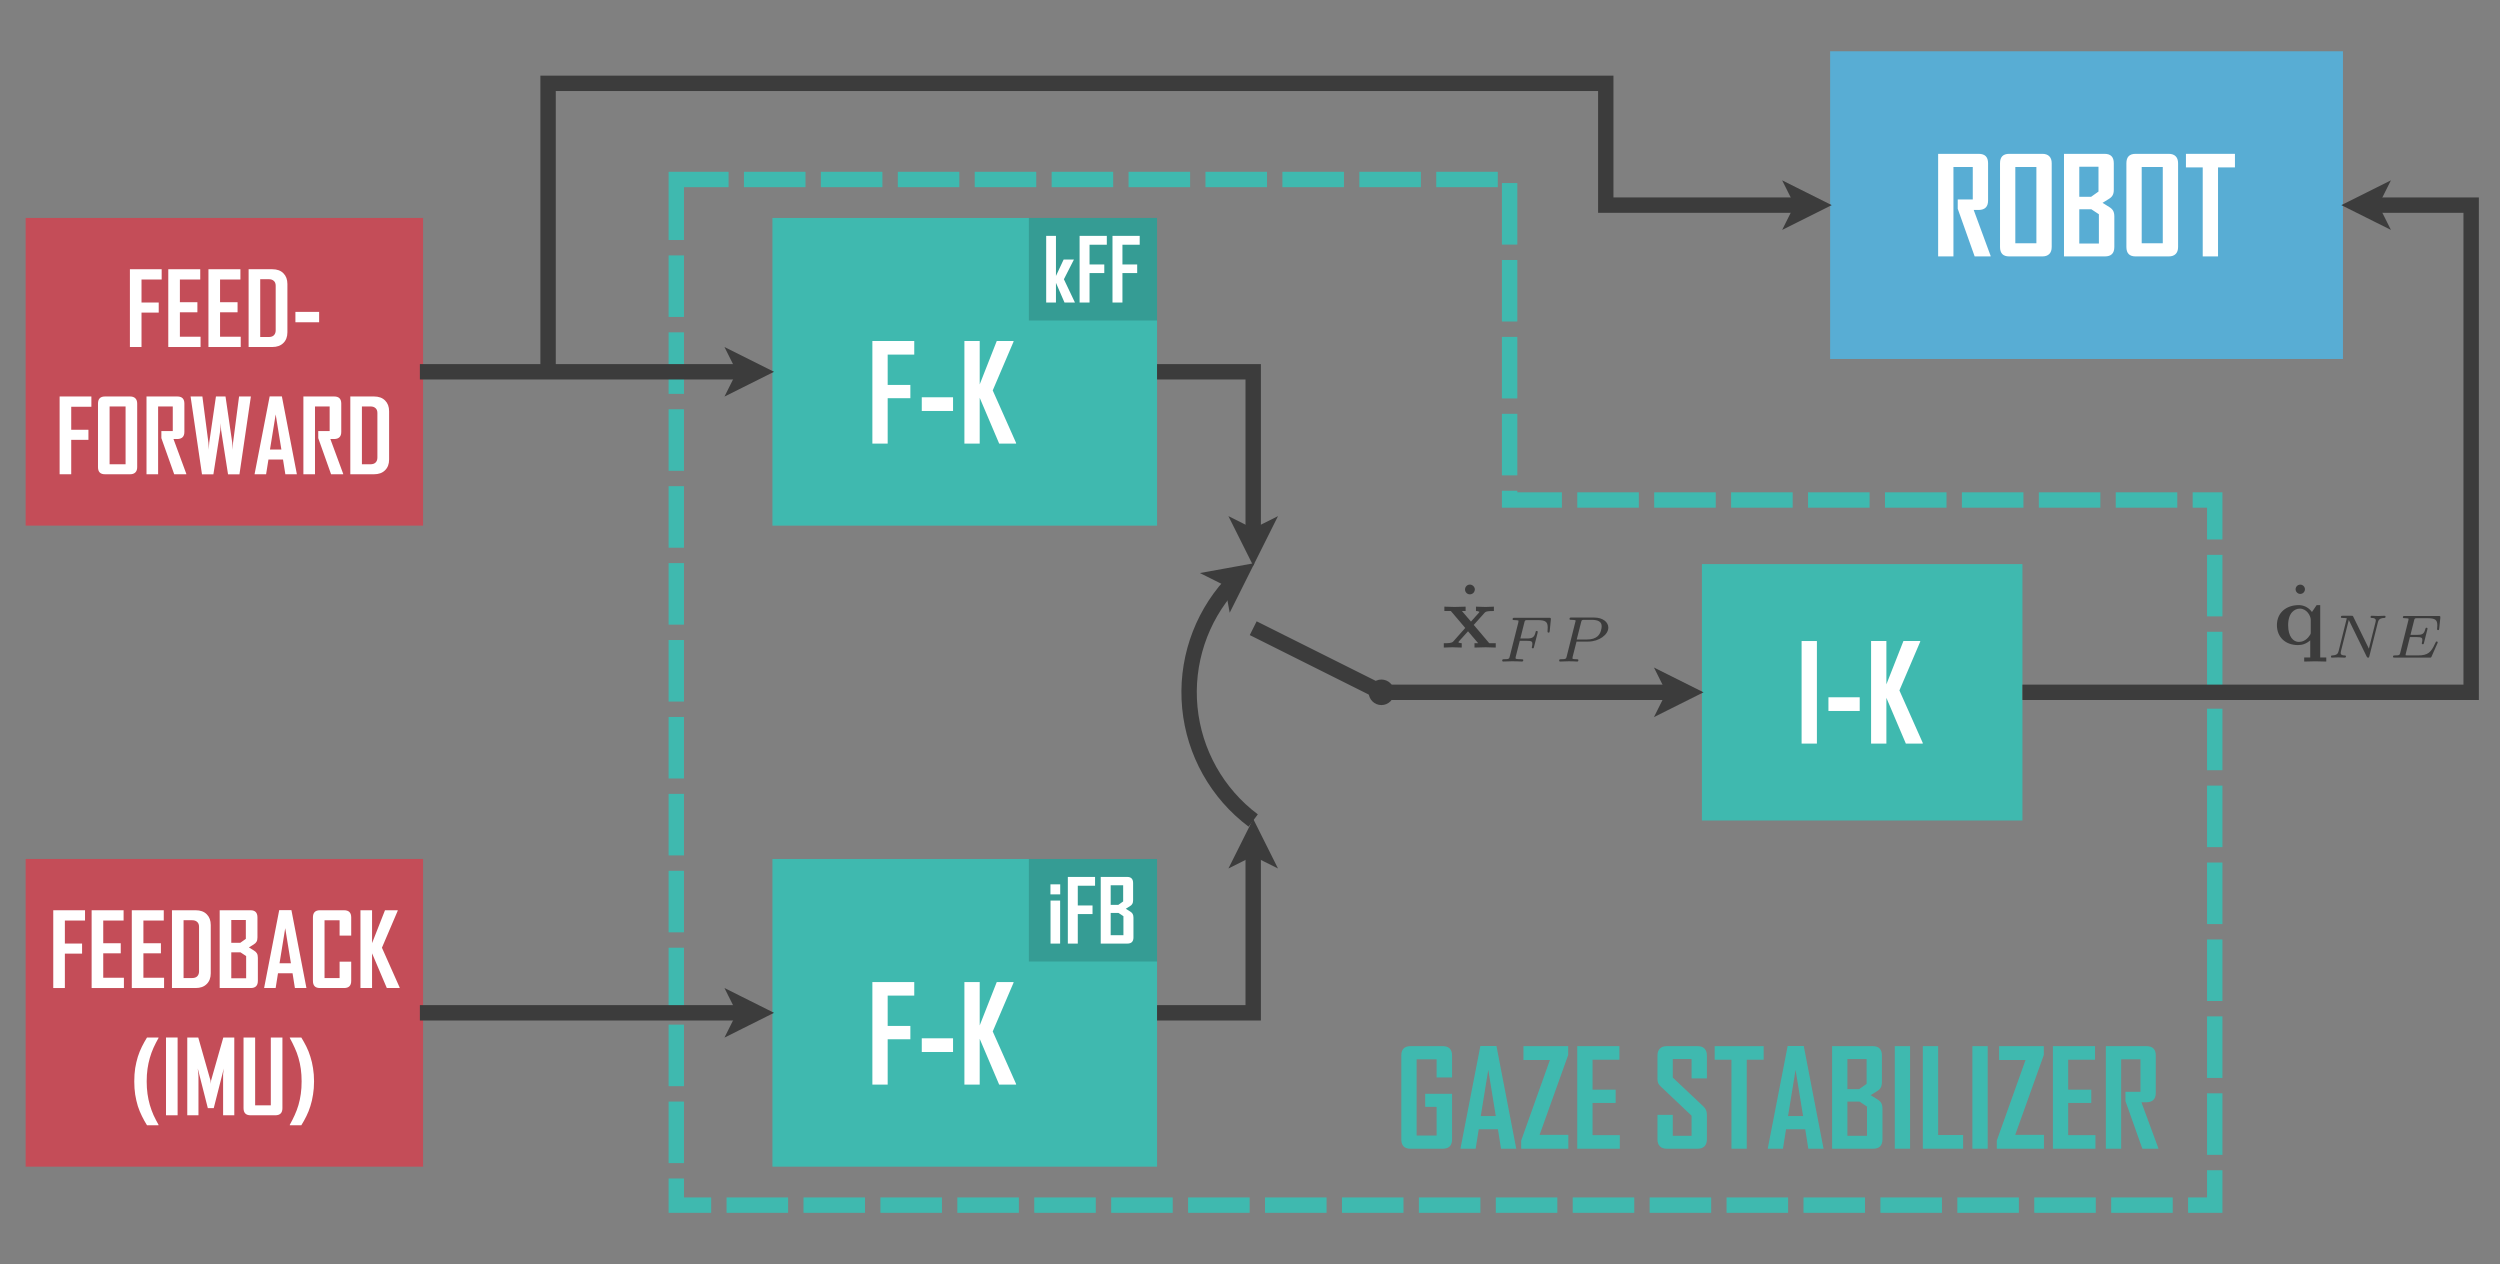 <?xml version="1.0" encoding="UTF-8" standalone="no"?>
<svg
   xmlns:dc="http://purl.org/dc/elements/1.1/"
   xmlns:cc="http://creativecommons.org/ns#"
   xmlns:rdf="http://www.w3.org/1999/02/22-rdf-syntax-ns#"
   xmlns:svg="http://www.w3.org/2000/svg"
   xmlns="http://www.w3.org/2000/svg"
   xmlns:sodipodi="http://sodipodi.sourceforge.net/DTD/sodipodi-0.dtd"
   xmlns:inkscape="http://www.inkscape.org/namespaces/inkscape"
   width="975"
   height="493"
   viewBox="0 0 780 394.4"
   version="1.1"
   id="svg2"
   inkscape:version="0.91+devel r"
   sodipodi:docname="gazeStabilization-blockDiagram.svg">
  <rect x="0" y="0" width="780" height="394.4" fill="#808080" stroke="none"/>
  <sodipodi:namedview
     pagecolor="#ffffff"
     bordercolor="#666666"
     borderopacity="1"
     objecttolerance="10"
     gridtolerance="10"
     guidetolerance="10"
     inkscape:pageopacity="0"
     inkscape:pageshadow="2"
     inkscape:window-width="1855"
     inkscape:window-height="1056"
     id="namedview57"
     showgrid="false"
     fit-margin-top="20"
     fit-margin-left="10"
     fit-margin-right="10"
     fit-margin-bottom="20"
     inkscape:zoom="1.075041"
     inkscape:cx="578.98823"
     inkscape:cy="150.61989"
     inkscape:window-x="65"
     inkscape:window-y="24"
     inkscape:window-maximized="1"
     inkscape:current-layer="svg2" />
  <defs
     id="defs59" />
  <path
     id="path4262"
     d="m 719.137,183.849 0,-0.066 -0.005,-0.071 -0.011,-0.066 -0.011,-0.071 -0.017,-0.066 -0.017,-0.066 -0.022,-0.066 -0.027,-0.066 -0.027,-0.06 -0.033,-0.066 -0.033,-0.06 -0.038,-0.06 -0.038,-0.055 -0.044,-0.055 -0.044,-0.055 -0.044,-0.049 -0.055,-0.049 -0.049,-0.049 -0.055,-0.044 -0.055,-0.044 -0.06,-0.038 -0.06,-0.038 -0.06,-0.033 -0.066,-0.033 -0.066,-0.027 -0.071,-0.022 -0.066,-0.022 -0.071,-0.017 -0.077,-0.017 -0.071,-0.011 -0.077,-0.005 -0.077,0 c -0.922,0 -1.471,0.763 -1.471,1.449 0,0.736 0.626,1.449 1.449,1.449 0.922,0 1.471,-0.763 1.471,-1.449 z"
     style="color:#000000;font-style:normal;font-variant:normal;font-weight:normal;font-stretch:normal;text-decoration:none;text-decoration-line:none;text-decoration-style:solid;text-decoration-color:#000000;letter-spacing:normal;word-spacing:normal;text-anchor:start;clip-rule:nonzero;display:inline;overflow:visible;visibility:visible;isolation:auto;color-interpolation:sRGB;color-interpolation-filters:linearRGB;fill:#3c3c3c;fill-opacity:1;fill-rule:evenodd;stroke:#3c3c3c;stroke-width:0;stroke-linecap:butt;stroke-linejoin:miter;stroke-miterlimit:10.433;stroke-dasharray:none;stroke-dashoffset:0;stroke-opacity:1;color-rendering:auto;image-rendering:auto;shape-rendering:auto;text-rendering:auto;enable-background:accumulate"
     inkscape:connector-curvature="0" />
  <path
     id="path4264"
     d="m 721.327,190.947 -0.093,-0.126 -0.093,-0.121 -0.099,-0.115 -0.104,-0.115 -0.104,-0.115 -0.104,-0.104 -0.11,-0.104 -0.115,-0.104 -0.115,-0.099 -0.115,-0.093 -0.121,-0.088 -0.126,-0.088 -0.126,-0.082 -0.126,-0.082 -0.126,-0.077 -0.132,-0.071 -0.137,-0.066 -0.137,-0.066 -0.137,-0.06 -0.137,-0.055 -0.143,-0.049 -0.143,-0.049 -0.143,-0.044 -0.143,-0.038 -0.148,-0.033 -0.148,-0.033 -0.148,-0.022 -0.154,-0.022 -0.148,-0.017 -0.154,-0.011 -0.148,-0.011 -0.154,0 c -3.991,0 -6.812,2.437 -6.812,6.236 0,3.859 2.761,6.236 6.56,6.236 l 0.274,-0.988 c -1.685,0 -3.332,-1.586 -3.332,-5.22 0,-3.881 2.02,-5.166 3.667,-5.166 2.075,0 3.387,2.163 3.387,3.524 l 0,3.799 c 0,0.5 0,0.576 -0.412,1.153 -1.087,1.608 -2.487,1.91 -3.31,1.91 l -0.274,0.988 c 1.35,0 2.575,-0.39 3.837,-1.477 l 0,5.336 -1.888,0 0,1.285 c 0.763,-0.033 2.404,-0.082 3.447,-0.082 1.065,0 2.679,0.049 3.442,0.082 l 0,-1.285 -1.888,0 0,-16.331 -1.114,0 z"
     style="color:#000000;font-style:normal;font-variant:normal;font-weight:normal;font-stretch:normal;text-decoration:none;text-decoration-line:none;text-decoration-style:solid;text-decoration-color:#000000;letter-spacing:normal;word-spacing:normal;text-anchor:start;clip-rule:nonzero;display:inline;overflow:visible;visibility:visible;isolation:auto;color-interpolation:sRGB;color-interpolation-filters:linearRGB;fill:#3c3c3c;fill-opacity:1;fill-rule:evenodd;stroke:#3c3c3c;stroke-width:0;stroke-linecap:butt;stroke-linejoin:miter;stroke-miterlimit:10.433;stroke-dasharray:none;stroke-dashoffset:0;stroke-opacity:1;color-rendering:auto;image-rendering:auto;shape-rendering:auto;text-rendering:auto;enable-background:accumulate"
     inkscape:connector-curvature="0" />
  <path
     id="path4266"
     d="m 741.896,194.196 0.038,-0.137 0.044,-0.132 0.022,-0.066 0.022,-0.06 0.028,-0.066 0.027,-0.06 0.033,-0.06 0.033,-0.06 0.038,-0.055 0.038,-0.055 0.044,-0.055 0.044,-0.049 0.049,-0.055 0.049,-0.044 0.06,-0.049 0.06,-0.044 0.066,-0.044 0.066,-0.038 0.077,-0.038 0.077,-0.033 0.088,-0.033 0.088,-0.028 0.093,-0.027 0.104,-0.028 0.104,-0.022 0.115,-0.017 0.121,-0.017 0.06,-0.005 0.066,-0.005 0.066,-0.005 0.066,-0.005 0.066,0 0.071,-0.005 c 0.093,0 0.39,-0.017 0.39,-0.417 0,-0.115 -0.099,-0.269 -0.296,-0.269 -0.626,0 -1.334,0.077 -1.987,0.077 -0.456,0 -1.559,-0.077 -2.026,-0.077 -0.093,0 -0.384,0 -0.384,0.423 0,0.247 0.247,0.264 0.428,0.264 0.889,0.017 1.219,0.307 1.219,0.79 0,0.143 -0.017,0.247 -0.077,0.456 l -2.086,8.333 -4.853,-9.936 c -0.154,-0.329 -0.192,-0.329 -0.653,-0.329 l -2.618,0 c -0.368,0 -0.615,0 -0.615,0.423 0,0.264 0.231,0.264 0.631,0.264 0.406,0 0.823,0.017 1.219,0.093 l -2.553,10.232 c -0.176,0.73 -0.5,1.306 -1.993,1.367 -0.137,0 -0.401,0.017 -0.401,0.401 0,0.209 0.154,0.285 0.28,0.285 0.637,0 1.339,-0.077 1.993,-0.077 0.461,0 1.57,0.077 2.031,0.077 0.192,0 0.379,-0.093 0.379,-0.406 0,-0.264 -0.231,-0.28 -0.439,-0.28 -1.208,-0.044 -1.208,-0.543 -1.208,-0.807 0,-0.077 0,-0.17 0.077,-0.483 l 2.454,-9.782 5.583,11.429 c 0.154,0.313 0.231,0.329 0.423,0.329 0.307,0 0.307,-0.06 0.401,-0.406 z"
     style="color:#000000;font-style:normal;font-variant:normal;font-weight:normal;font-stretch:normal;text-decoration:none;text-decoration-line:none;text-decoration-style:solid;text-decoration-color:#000000;letter-spacing:normal;word-spacing:normal;text-anchor:start;clip-rule:nonzero;display:inline;overflow:visible;visibility:visible;isolation:auto;color-interpolation:sRGB;color-interpolation-filters:linearRGB;fill:#3c3c3c;fill-opacity:1;fill-rule:evenodd;stroke:#3c3c3c;stroke-width:0;stroke-linecap:butt;stroke-linejoin:miter;stroke-miterlimit:10.433;stroke-dasharray:none;stroke-dashoffset:0;stroke-opacity:1;color-rendering:auto;image-rendering:auto;shape-rendering:auto;text-rendering:auto;enable-background:accumulate"
     inkscape:connector-curvature="0" />
  <path
     id="path4268"
     d="m 760.456,200.756 0.005,-0.011 0.005,-0.011 0.005,-0.011 0.005,-0.011 0.005,-0.011 0.005,-0.011 0.005,-0.011 0.005,-0.005 0,-0.011 0.005,-0.011 0.005,-0.017 0.011,-0.017 0.005,-0.017 0.005,-0.017 0.005,-0.017 0.005,-0.011 0.005,-0.017 0.005,-0.011 0,-0.011 0.005,-0.011 0,-0.011 0.005,-0.011 0,-0.005 0.005,-0.011 0,-0.005 0,-0.005 0.005,-0.011 0,-0.005 0,-0.005 0,-0.005 0,0 0,-0.005 0,-0.005 0,0 0,-0.005 0,0 0,0 c 0,-0.121 -0.077,-0.274 -0.324,-0.274 -0.044,0 -0.137,0 -0.214,0.077 -0.038,0.044 -0.06,0.06 -0.285,0.554 -1.241,2.756 -2.223,3.716 -5.341,3.716 l -3.25,0 c -0.593,0 -0.609,-0.027 -0.609,-0.198 0,-0.017 0,-0.11 0.077,-0.395 l 1.274,-5.127 2.146,0 c 1.51,0 1.74,0.247 1.74,0.884 0,0.203 -0.06,0.527 -0.137,0.856 -0.049,0.17 -0.049,0.187 -0.049,0.231 0,0.033 0.017,0.263 0.324,0.263 0.269,0 0.285,-0.093 0.362,-0.417 l 1.054,-4.194 c 0.049,-0.225 0.049,-0.269 0.049,-0.285 0,-0.187 -0.143,-0.263 -0.324,-0.263 -0.247,0 -0.263,0.093 -0.379,0.494 -0.401,1.493 -0.977,1.746 -2.597,1.746 l -2.015,0 1.147,-4.556 c 0.154,-0.593 0.17,-0.653 0.977,-0.653 l 3.113,0 c 2.514,0 3.14,0.516 3.14,2.223 0,0.5 -0.077,1.07 -0.077,1.164 0,0.159 0.06,0.329 0.329,0.329 0.291,0 0.307,-0.17 0.34,-0.5 l 0.346,-3.327 c 0.06,-0.576 -0.071,-0.576 -0.549,-0.576 l -10.529,0 c -0.373,0 -0.609,0 -0.609,0.423 0,0.264 0.209,0.264 0.637,0.264 0.302,0 0.379,0 0.719,0.044 0.39,0.033 0.423,0.071 0.423,0.264 0,0.132 -0.049,0.329 -0.077,0.423 l -2.503,10.002 c -0.192,0.747 -0.209,0.884 -1.702,0.884 -0.34,0 -0.571,0 -0.571,0.417 0,0.269 0.231,0.269 0.571,0.269 l 10.809,0 c 0.472,0 0.5,0 0.653,-0.346 z"
     style="color:#000000;font-style:normal;font-variant:normal;font-weight:normal;font-stretch:normal;text-decoration:none;text-decoration-line:none;text-decoration-style:solid;text-decoration-color:#000000;letter-spacing:normal;word-spacing:normal;text-anchor:start;clip-rule:nonzero;display:inline;overflow:visible;visibility:visible;isolation:auto;color-interpolation:sRGB;color-interpolation-filters:linearRGB;fill:#3c3c3c;fill-opacity:1;fill-rule:evenodd;stroke:#3c3c3c;stroke-width:0;stroke-linecap:butt;stroke-linejoin:miter;stroke-miterlimit:10.433;stroke-dasharray:none;stroke-dashoffset:0;stroke-opacity:1;color-rendering:auto;image-rendering:auto;shape-rendering:auto;text-rendering:auto;enable-background:accumulate"
     inkscape:connector-curvature="0" />
  <path
     style="color:#000000;text-decoration:none;text-decoration-line:none;text-decoration-style:solid;text-decoration-color:#000000;clip-rule:nonzero;display:inline;overflow:visible;visibility:visible;opacity:1;isolation:auto;color-interpolation:sRGB;color-interpolation-filters:linearRGB;fill:#c44d58;fill-opacity:1;fill-rule:nonzero;stroke:none;stroke-width:0.16;stroke-linecap:butt;stroke-linejoin:miter;stroke-miterlimit:4;stroke-dasharray:none;stroke-dashoffset:0;stroke-opacity:1;marker:none;color-rendering:auto;image-rendering:auto;shape-rendering:auto;text-rendering:auto;enable-background:accumulate"
     d="m 8,68 124,0 0,96 -124,0 z m 0,0"
     id="path7-7"
     inkscape:connector-curvature="0" />
  <g
     style="font-style:normal;font-variant:normal;font-weight:bold;font-stretch:normal;font-size:31.762px;line-height:125%;font-family:AgencyFB;-inkscape-font-specification:'AgencyFB Bold';text-align:center;letter-spacing:0px;word-spacing:0px;text-anchor:middle;fill:#ffffff;fill-opacity:1;stroke:none"
     id="text4495">
    <path
       d="m 44.152,87.208 0,7.178 5.368,0 0,3.144 -5.368,0 0,10.735 -3.621,0 0,-24.266 9.91,0 0,3.208 -6.289,0 z"
       style=""
       id="path4337" />
    <path
       d="m 52.504,108.266 0,-24.266 9.973,0 0,3.208 -6.352,0 0,7.083 5.463,0 0,3.144 -5.463,0 0,7.623 6.448,0 0,3.208 -10.068,0 z"
       style=""
       id="path4339" />
    <path
       d="m 65.035,108.266 0,-24.266 9.973,0 0,3.208 -6.352,0 0,7.083 5.463,0 0,3.144 -5.463,0 0,7.623 6.448,0 0,3.208 -10.068,0 z"
       style=""
       id="path4341" />
    <path
       d="m 89.667,103.692 q 0,2.096 -1.27,3.335 -1.239,1.239 -3.43,1.239 l -7.4,0 0,-24.266 7.4,0 q 2.223,0 3.462,1.27 1.239,1.239 1.239,3.335 l 0,15.087 0,0 z m -3.653,-14.547 q 0,-0.985 -0.572,-1.493 -0.572,-0.54 -1.556,-0.54 l -2.7,0 0,18.041 2.604,0 q 1.112,0 1.652,-0.54 0.572,-0.572 0.572,-1.525 l 0,-13.943 z"
       style=""
       id="path4343" />
    <path
       d="m 92.168,100.548 0,-3.24 7.4,0 0,3.24 -7.4,0 z"
       style=""
       id="path4345" />
    <path
       d="m 22.223,126.91 0,7.178 5.368,0 0,3.144 -5.368,0 0,10.735 -3.621,0 0,-24.266 9.91,0 0,3.208 -6.289,0 z"
       style=""
       id="path4347" />
    <path
       d="m 42.803,145.745 q 0,1.08 -0.572,1.652 -0.572,0.572 -1.62,0.572 l -7.877,0 q -2.16,0 -2.16,-2.223 l 0,-19.819 q 0,-2.223 2.16,-2.223 l 7.877,0 q 1.048,0 1.62,0.572 0.572,0.572 0.572,1.652 l 0,19.819 0,0 z m -3.621,-18.93 -4.987,0 0,18.041 4.987,0 0,-18.041 z"
       style=""
       id="path4349" />
    <path
       d="m 54.35,147.968 -4.002,-11.275 0,-2.192 3.557,0 0,-7.686 -4.574,0 0,21.153 -3.621,0 0,-24.266 9.624,0 q 2.192,0 2.192,2.223 l 0,8.83 q 0,2.16 -2.16,2.223 l -1.239,0 4.002,10.863 0,0.127 -3.78,0 z"
       style=""
       id="path4351" />
    <path
       d="m 74.708,148 -3.557,0 -2.16,-13.753 q -0.064,-0.381 -0.064,-0.889 0,-0.54 -0.064,-1.334 -0.064,0.794 -0.064,1.334 0,0.508 -0.064,0.889 L 66.577,148 l -3.557,0 -3.557,-24.298 3.684,0 1.874,14.388 q 0.064,0.413 0.064,0.921 0,0.508 0.064,1.302 0.064,-0.794 0.064,-1.302 0,-0.508 0.064,-0.921 l 2.096,-14.388 2.986,0 2.096,14.388 q 0.064,0.445 0.064,0.953 0,0.476 0.064,1.27 0.064,-0.794 0.064,-1.27 0,-0.508 0.064,-0.953 l 1.874,-14.388 3.684,0 L 74.708,148 Z"
       style=""
       id="path4353" />
    <path
       d="m 89.029,147.968 -0.731,-4.605 -4.542,0 -0.731,4.605 -3.589,0 0,-0.064 4.701,-24.234 3.811,0 4.669,24.234 0,0.064 -3.589,0 z m -3.017,-18.676 -1.779,10.958 3.557,0 -1.779,-10.958 z"
       style=""
       id="path4355" />
    <path
       d="m 103.296,147.968 -4.002,-11.275 0,-2.192 3.557,0 0,-7.686 -4.574,0 0,21.153 -3.621,0 0,-24.266 9.624,0 q 2.192,0 2.192,2.223 l 0,8.83 q 0,2.16 -2.16,2.223 l -1.239,0 4.002,10.863 0,0.127 -3.78,0 z"
       style=""
       id="path4357" />
    <path
       d="m 121.398,143.395 q 0,2.096 -1.27,3.335 -1.239,1.239 -3.43,1.239 l -7.401,0 0,-24.266 7.401,0 q 2.223,0 3.462,1.27 1.239,1.239 1.239,3.335 l 0,15.087 0,0 z m -3.653,-14.547 q 0,-0.985 -0.572,-1.493 -0.572,-0.54 -1.556,-0.54 l -2.7,0 0,18.041 2.604,0 q 1.112,0 1.652,-0.54 0.572,-0.572 0.572,-1.525 l 0,-13.943 z"
       style=""
       id="path4359" />
  </g>
  <path
     inkscape:connector-curvature="0"
     id="path4509"
     d="m 8,268 124,0 0,96 -124,0 z m 0,0"
     style="color:#000000;text-decoration:none;text-decoration-line:none;text-decoration-style:solid;text-decoration-color:#000000;clip-rule:nonzero;display:inline;overflow:visible;visibility:visible;opacity:1;isolation:auto;color-interpolation:sRGB;color-interpolation-filters:linearRGB;fill:#c44d58;fill-opacity:1;fill-rule:nonzero;stroke:none;stroke-width:0.16;stroke-linecap:butt;stroke-linejoin:miter;stroke-miterlimit:4;stroke-dasharray:none;stroke-dashoffset:0;stroke-opacity:1;marker:none;color-rendering:auto;image-rendering:auto;shape-rendering:auto;text-rendering:auto;enable-background:accumulate" />
  <g
     style="font-style:normal;font-variant:normal;font-weight:bold;font-stretch:normal;font-size:31.762px;line-height:125%;font-family:AgencyFB;-inkscape-font-specification:'AgencyFB Bold';text-align:center;letter-spacing:0px;word-spacing:0px;text-anchor:middle;fill:#ffffff;fill-opacity:1;stroke:none"
     id="text4511">
    <path
       d="m 20.238,287.208 0,7.178 5.368,0 0,3.144 -5.368,0 0,10.735 -3.621,0 0,-24.266 9.91,0 0,3.208 -6.289,0 z"
       style=""
       id="path4309" />
    <path
       d="m 28.59,308.266 0,-24.266 9.973,0 0,3.208 -6.352,0 0,7.083 5.463,0 0,3.144 -5.463,0 0,7.623 6.448,0 0,3.208 -10.068,0 z"
       style=""
       id="path4311" />
    <path
       d="m 41.121,308.266 0,-24.266 9.973,0 0,3.208 -6.352,0 0,7.083 5.463,0 0,3.144 -5.463,0 0,7.623 6.448,0 0,3.208 -10.068,0 z"
       style=""
       id="path4313" />
    <path
       d="m 65.753,303.692 q 0,2.096 -1.27,3.335 -1.239,1.239 -3.43,1.239 l -7.4,0 0,-24.266 7.4,0 q 2.223,0 3.462,1.27 1.239,1.239 1.239,3.335 l 0,15.087 0,0 z M 62.1,289.145 q 0,-0.985 -0.572,-1.493 -0.572,-0.54 -1.556,-0.54 l -2.7,0 0,18.041 2.604,0 q 1.112,0 1.652,-0.54 0.572,-0.572 0.572,-1.525 l 0,-13.943 z"
       style=""
       id="path4315" />
    <path
       d="m 80.451,306.043 q 0,2.223 -2.223,2.223 l -9.687,0 0,-24.266 9.624,0 q 2.16,0 2.16,2.223 l 0,6.257 q 0,0.858 -0.286,1.334 -0.254,0.476 -0.889,0.858 l -1.493,0.921 1.588,0.985 q 0.635,0.381 0.921,0.889 0.286,0.508 0.286,1.366 l 0,7.21 0,0 z m -3.748,-18.994 -4.542,0 0,7.115 2.795,0 1.747,-1.239 0,-5.876 z m 0.095,11.244 -1.779,-1.175 -2.859,0 0,8.099 4.637,0 0,-6.924 z"
       style=""
       id="path4317" />
    <path
       d="m 92.007,308.266 -0.731,-4.605 -4.542,0 -0.731,4.605 -3.589,0 0,-0.064 4.701,-24.234 3.811,0 4.669,24.234 0,0.064 -3.589,0 z m -3.017,-18.676 -1.779,10.958 3.557,0 -1.779,-10.958 z"
       style=""
       id="path4319" />
    <path
       d="m 109.577,306.043 q 0,2.223 -2.223,2.223 l -7.559,0 q -2.16,0 -2.16,-2.223 l 0,-19.819 q 0,-2.223 2.16,-2.223 l 7.559,0 q 2.223,0 2.223,2.223 l 0,5.685 -3.621,0 0,-4.796 -4.701,0 0,18.041 4.701,0 0,-5.114 3.621,0 0,6.003 0,0 z"
       style=""
       id="path4321" />
    <path
       d="m 120.687,308.266 -4.605,-10.831 0,10.831 -3.621,0 0,-24.266 3.621,0 0,10.259 4.034,-10.259 3.97,0 0,0.159 -4.923,11.53 5.527,12.419 0,0.159 -4.002,0 z"
       style=""
       id="path4324" />
    <path
       d="m 45.863,351.081 q -0.858,-1.366 -1.588,-2.859 -0.731,-1.461 -1.27,-3.113 -0.508,-1.683 -0.826,-3.589 -0.286,-1.906 -0.286,-4.129 0,-2.223 0.286,-4.129 0.318,-1.906 0.826,-3.557 0.54,-1.683 1.27,-3.144 0.731,-1.461 1.588,-2.859 l 3.589,0 0,0.159 q -0.858,1.525 -1.556,3.049 -0.667,1.493 -1.143,3.144 -0.476,1.62 -0.731,3.43 -0.254,1.81 -0.254,3.907 0,2.096 0.254,3.907 0.254,1.81 0.731,3.462 0.476,1.62 1.143,3.144 0.699,1.493 1.556,3.017 l 0,0.159 -3.589,0 z"
       style=""
       id="path4326" />
    <path
       d="m 51.792,347.968 0,-24.266 3.621,0 0,24.266 -3.621,0 z"
       style=""
       id="path4328" />
    <path
       d="m 69.608,347.968 0,-11.974 q 0,-0.349 0,-0.794 0.032,-0.445 0.095,-0.858 0.064,-0.476 0.127,-0.985 l -3.144,12.387 -1.842,0 -3.144,-12.387 q 0.032,0.508 0.095,0.985 0.064,0.413 0.095,0.858 0.032,0.445 0.032,0.794 l 0,11.974 -3.494,0 0,-24.266 3.43,0 3.811,13.403 q 0.032,0.095 0.032,0.286 0,0.159 0.032,0.349 0,0.222 0.032,0.476 0,-0.254 0.032,-0.476 0,-0.381 0.064,-0.635 l 3.811,-13.403 3.43,0 0,24.266 -3.494,0 z"
       style=""
       id="path4330" />
    <path
       d="m 88.117,345.745 q 0,2.223 -2.223,2.223 l -7.718,0 q -2.192,0 -2.192,-2.223 l 0,-22.043 3.621,0 0,21.153 4.891,0 0,-21.153 3.621,0 0,22.043 0,0 z"
       style=""
       id="path4332" />
    <path
       d="m 97.983,337.392 q 0,2.223 -0.318,4.129 -0.286,1.906 -0.826,3.589 -0.508,1.652 -1.239,3.113 -0.731,1.493 -1.588,2.859 l -3.589,0 0,-0.159 q 0.858,-1.525 1.525,-3.017 0.699,-1.525 1.175,-3.144 0.476,-1.652 0.731,-3.462 0.254,-1.81 0.254,-3.907 0,-2.096 -0.254,-3.907 -0.254,-1.81 -0.731,-3.43 -0.476,-1.652 -1.175,-3.144 -0.667,-1.525 -1.525,-3.049 l 0,-0.159 3.589,0 q 0.858,1.398 1.588,2.859 0.731,1.461 1.239,3.144 0.54,1.652 0.826,3.557 0.318,1.906 0.318,4.129 z"
       style=""
       id="path4334" />
  </g>
  <path
     style="color:#000000;text-decoration:none;text-decoration-line:none;text-decoration-style:solid;text-decoration-color:#000000;clip-rule:nonzero;display:inline;overflow:visible;visibility:visible;opacity:1;isolation:auto;color-interpolation:sRGB;color-interpolation-filters:linearRGB;fill:#58add4;fill-opacity:1;fill-rule:nonzero;stroke:none;stroke-width:0;stroke-linecap:butt;stroke-linejoin:miter;stroke-miterlimit:4;stroke-dasharray:none;stroke-dashoffset:0;stroke-opacity:1;marker:none;color-rendering:auto;image-rendering:auto;shape-rendering:auto;text-rendering:auto;enable-background:accumulate"
     d="m 571,16 160,0 0,96 -160,0 z m 0,0"
     id="path11"
     inkscape:connector-curvature="0" />
  <path
     sodipodi:nodetypes="cccccccc"
     style="color:#000000;text-decoration:none;text-decoration-line:none;text-decoration-style:solid;text-decoration-color:#000000;clip-rule:nonzero;display:inline;overflow:visible;visibility:visible;opacity:1;isolation:auto;color-interpolation:sRGB;color-interpolation-filters:linearRGB;fill:none;fill-opacity:1;fill-rule:nonzero;stroke:#3fb9af;stroke-width:4.8;stroke-linecap:butt;stroke-linejoin:miter;stroke-miterlimit:10;stroke-dasharray:19.2, 4.8;stroke-dashoffset:0.312;stroke-opacity:1;color-rendering:auto;image-rendering:auto;shape-rendering:auto;text-rendering:auto;enable-background:accumulate"
     d="m 211,56 0,320 260,0 220,0 0,-220 -220,0 0,-100 z"
     id="path13"
     inkscape:connector-curvature="0" />
  <path
     style="color:#000000;text-decoration:none;text-decoration-line:none;text-decoration-style:solid;text-decoration-color:#000000;clip-rule:nonzero;display:inline;overflow:visible;visibility:visible;opacity:1;isolation:auto;color-interpolation:sRGB;color-interpolation-filters:linearRGB;fill:#3fb9af;fill-opacity:1;fill-rule:nonzero;stroke:none;stroke-width:0.274;stroke-linecap:butt;stroke-linejoin:miter;stroke-miterlimit:4;stroke-dasharray:none;stroke-dashoffset:0;stroke-opacity:1;marker:none;color-rendering:auto;image-rendering:auto;shape-rendering:auto;text-rendering:auto;enable-background:accumulate"
     d="m 241,68 120,0 0,96 -120,0 z m 0,0"
     id="path15"
     inkscape:connector-curvature="0" />
  <path
     style="color:#000000;text-decoration:none;text-decoration-line:none;text-decoration-style:solid;text-decoration-color:#000000;clip-rule:nonzero;display:inline;overflow:visible;visibility:visible;opacity:1;isolation:auto;color-interpolation:sRGB;color-interpolation-filters:linearRGB;fill:#3fb9af;fill-opacity:1;fill-rule:nonzero;stroke:none;stroke-width:0.274;stroke-linecap:butt;stroke-linejoin:miter;stroke-miterlimit:4;stroke-dasharray:none;stroke-dashoffset:0;stroke-opacity:1;marker:none;color-rendering:auto;image-rendering:auto;shape-rendering:auto;text-rendering:auto;enable-background:accumulate"
     d="m 531,176 100,0 0,80 -100,0 z m 0,0"
     id="path17"
     inkscape:connector-curvature="0" />
  <path
     style="color:#000000;text-decoration:none;text-decoration-line:none;text-decoration-style:solid;text-decoration-color:#000000;clip-rule:nonzero;display:inline;overflow:visible;visibility:visible;opacity:1;isolation:auto;color-interpolation:sRGB;color-interpolation-filters:linearRGB;fill:#3c3c3c;fill-opacity:1;fill-rule:evenodd;stroke:#3c3c3c;stroke-width:2.448;stroke-linecap:butt;stroke-linejoin:miter;stroke-miterlimit:10;stroke-dasharray:none;stroke-dashoffset:0;stroke-opacity:1;color-rendering:auto;image-rendering:auto;shape-rendering:auto;text-rendering:auto;enable-background:accumulate"
     d="m 733.234,64 10,-5 -2.5,5 2.5,5 z m 0,0"
     id="path21"
     inkscape:connector-curvature="0" />
  <path
     style="fill:#3c3c3c;fill-opacity:1;fill-rule:evenodd;stroke:#3c3c3c;stroke-width:2.448;stroke-linecap:butt;stroke-linejoin:miter;stroke-miterlimit:10;stroke-opacity:1;color:#000000;text-decoration-line:none;text-decoration-style:solid;text-decoration-color:#000000;clip-rule:nonzero;display:inline;overflow:visible;visibility:visible;opacity:1;isolation:auto;blend_mode:normal;color-interpolation:sRGB;color-interpolation-filters:linearRGB;stroke-dasharray:none;stroke-dashoffset:0;filter-blend-mode:normal;filter-gaussianBlur-deviation:0;color-rendering:auto;image-rendering:auto;shape-rendering:auto;text-rendering:auto;enable-background:accumulate"
     d="m 391,173.766 -5,-10 5,2.5 5,-2.5 z m 0,0"
     id="path25"
     inkscape:connector-curvature="0" />
  <path
     style="fill:#3c3c3c;fill-opacity:1;fill-rule:evenodd;stroke:#3c3c3c;stroke-width:2.448;stroke-linecap:butt;stroke-linejoin:miter;stroke-miterlimit:10;stroke-opacity:1;color:#000000;text-decoration-line:none;text-decoration-style:solid;text-decoration-color:#000000;clip-rule:nonzero;display:inline;overflow:visible;visibility:visible;opacity:1;isolation:auto;blend_mode:normal;color-interpolation:sRGB;color-interpolation-filters:linearRGB;stroke-dasharray:none;stroke-dashoffset:0;filter-blend-mode:normal;filter-gaussianBlur-deviation:0;color-rendering:auto;image-rendering:auto;shape-rendering:auto;text-rendering:auto;enable-background:accumulate"
     d="m 389.211,177.34 -5,10 -1,-5.5 -5,-2.5 z m 0,0"
     id="path29"
     inkscape:connector-curvature="0" />
  <path
     style="color:#000000;text-decoration:none;text-decoration-line:none;text-decoration-style:solid;text-decoration-color:#000000;clip-rule:nonzero;display:inline;overflow:visible;visibility:visible;opacity:1;isolation:auto;color-interpolation:sRGB;color-interpolation-filters:linearRGB;fill:#3fb9af;fill-opacity:1;fill-rule:nonzero;stroke:none;stroke-width:0.274;stroke-linecap:butt;stroke-linejoin:miter;stroke-miterlimit:4;stroke-dasharray:none;stroke-dashoffset:0;stroke-opacity:1;marker:none;color-rendering:auto;image-rendering:auto;shape-rendering:auto;text-rendering:auto;enable-background:accumulate"
     d="m 241,268 120,0 0,96 -120,0 z m 0,0"
     id="path33"
     inkscape:connector-curvature="0" />
  <path
     style="fill:#3c3c3c;fill-opacity:1;fill-rule:evenodd;stroke:#3c3c3c;stroke-width:2.448;stroke-linecap:butt;stroke-linejoin:miter;stroke-miterlimit:10;stroke-opacity:1;color:#000000;text-decoration-line:none;text-decoration-style:solid;text-decoration-color:#000000;clip-rule:nonzero;display:inline;overflow:visible;visibility:visible;opacity:1;isolation:auto;blend_mode:normal;color-interpolation:sRGB;color-interpolation-filters:linearRGB;stroke-dasharray:none;stroke-dashoffset:0;filter-blend-mode:normal;filter-gaussianBlur-deviation:0;color-rendering:auto;image-rendering:auto;shape-rendering:auto;text-rendering:auto;enable-background:accumulate"
     d="m 528.766,216 -10,5 2.5,-5 -2.5,-5 z m 0,0"
     id="path37"
     inkscape:connector-curvature="0" />
  <path
     style="fill:#3c3c3c;fill-opacity:1;fill-rule:evenodd;stroke:#3c3c3c;stroke-width:2.448;stroke-linecap:butt;stroke-linejoin:miter;stroke-miterlimit:10;stroke-opacity:1;color:#000000;text-decoration-line:none;text-decoration-style:solid;text-decoration-color:#000000;clip-rule:nonzero;display:inline;overflow:visible;visibility:visible;opacity:1;isolation:auto;blend_mode:normal;color-interpolation:sRGB;color-interpolation-filters:linearRGB;stroke-dasharray:none;stroke-dashoffset:0;filter-blend-mode:normal;filter-gaussianBlur-deviation:0;color-rendering:auto;image-rendering:auto;shape-rendering:auto;text-rendering:auto;enable-background:accumulate"
     d="m 391,258.234 5,10 -5,-2.5 -5,2.5 z m 0,0"
     id="path41"
     inkscape:connector-curvature="0" />
  <path
     style="color:#000000;text-decoration:none;text-decoration-line:none;text-decoration-style:solid;text-decoration-color:#000000;clip-rule:nonzero;display:inline;overflow:visible;visibility:visible;opacity:1;isolation:auto;color-interpolation:sRGB;color-interpolation-filters:linearRGB;fill:#3c3c3c;fill-opacity:1;fill-rule:evenodd;stroke:#3c3c3c;stroke-width:2.448;stroke-linecap:butt;stroke-linejoin:miter;stroke-miterlimit:10;stroke-dasharray:none;stroke-dashoffset:0;stroke-opacity:1;color-rendering:auto;image-rendering:auto;shape-rendering:auto;text-rendering:auto;enable-background:accumulate"
     d="m 238.766,116 -10,5 2.5,-5 -2.5,-5 z m 0,0"
     id="path47"
     inkscape:connector-curvature="0" />
  <path
     style="color:#000000;text-decoration:none;text-decoration-line:none;text-decoration-style:solid;text-decoration-color:#000000;clip-rule:nonzero;display:inline;overflow:visible;visibility:visible;opacity:1;isolation:auto;color-interpolation:sRGB;color-interpolation-filters:linearRGB;fill:#3c3c3c;fill-opacity:1;fill-rule:evenodd;stroke:#3c3c3c;stroke-width:2.448;stroke-linecap:butt;stroke-linejoin:miter;stroke-miterlimit:10;stroke-dasharray:none;stroke-dashoffset:0;stroke-opacity:1;color-rendering:auto;image-rendering:auto;shape-rendering:auto;text-rendering:auto;enable-background:accumulate"
     d="m 238.766,316 -10,5 2.5,-5 -2.5,-5 z m 0,0"
     id="path51"
     inkscape:connector-curvature="0" />
  <path
     style="color:#000000;text-decoration:none;text-decoration-line:none;text-decoration-style:solid;text-decoration-color:#000000;clip-rule:nonzero;display:inline;overflow:visible;visibility:visible;opacity:1;isolation:auto;color-interpolation:sRGB;color-interpolation-filters:linearRGB;fill:none;fill-opacity:1;fill-rule:nonzero;stroke:#3c3c3c;stroke-width:4.8;stroke-linecap:butt;stroke-linejoin:miter;stroke-miterlimit:10;stroke-dasharray:none;stroke-dashoffset:0;stroke-opacity:1;color-rendering:auto;image-rendering:auto;shape-rendering:auto;text-rendering:auto;enable-background:accumulate"
     d="m 631,216 140,0 0,-152 -30.266,0"
     id="path19"
     inkscape:connector-curvature="0"
     sodipodi:nodetypes="cccc" />
  <path
     style="color:#000000;text-decoration:none;text-decoration-line:none;text-decoration-style:solid;text-decoration-color:#000000;clip-rule:nonzero;display:inline;overflow:visible;visibility:visible;opacity:1;isolation:auto;color-interpolation:sRGB;color-interpolation-filters:linearRGB;fill:none;fill-opacity:1;fill-rule:nonzero;stroke:#3c3c3c;stroke-width:4.8;stroke-linecap:butt;stroke-linejoin:miter;stroke-miterlimit:10;stroke-dasharray:none;stroke-dashoffset:0;stroke-opacity:1;color-rendering:auto;image-rendering:auto;shape-rendering:auto;text-rendering:auto;enable-background:accumulate"
     d="m 361,116 30,0 0,50.266"
     id="path23"
     inkscape:connector-curvature="0"
     sodipodi:nodetypes="ccc" />
  <path
     style="color:#000000;text-decoration:none;text-decoration-line:none;text-decoration-style:solid;text-decoration-color:#000000;clip-rule:nonzero;display:inline;overflow:visible;visibility:visible;opacity:1;isolation:auto;color-interpolation:sRGB;color-interpolation-filters:linearRGB;fill:none;fill-opacity:1;fill-rule:nonzero;stroke:#3c3c3c;stroke-width:4.8;stroke-linecap:butt;stroke-linejoin:miter;stroke-miterlimit:10;stroke-dasharray:none;stroke-dashoffset:0;stroke-opacity:1;color-rendering:auto;image-rendering:auto;shape-rendering:auto;text-rendering:auto;enable-background:accumulate"
     d="m 383.906,182.473 c -9.422,10.426 -14.023,24.336 -12.676,38.328 C 372.582,234.789 379.758,247.566 391,256"
     id="path27"
     inkscape:connector-curvature="0" />
  <path
     style="color:#000000;text-decoration:none;text-decoration-line:none;text-decoration-style:solid;text-decoration-color:#000000;clip-rule:nonzero;display:inline;overflow:visible;visibility:visible;opacity:1;isolation:auto;color-interpolation:sRGB;color-interpolation-filters:linearRGB;fill:none;fill-opacity:1;fill-rule:nonzero;stroke:#3c3c3c;stroke-width:4.8;stroke-linecap:butt;stroke-linejoin:miter;stroke-miterlimit:10;stroke-dasharray:none;stroke-dashoffset:0;stroke-opacity:1;color-rendering:auto;image-rendering:auto;shape-rendering:auto;text-rendering:auto;enable-background:accumulate"
     d="M 431,216 391,196"
     id="path31"
     inkscape:connector-curvature="0" />
  <path
     style="color:#000000;text-decoration:none;text-decoration-line:none;text-decoration-style:solid;text-decoration-color:#000000;clip-rule:nonzero;display:inline;overflow:visible;visibility:visible;opacity:1;isolation:auto;color-interpolation:sRGB;color-interpolation-filters:linearRGB;fill:none;fill-opacity:1;fill-rule:nonzero;stroke:#3c3c3c;stroke-width:4.8;stroke-linecap:butt;stroke-linejoin:miter;stroke-miterlimit:10;stroke-dasharray:none;stroke-dashoffset:0;stroke-opacity:1;color-rendering:auto;image-rendering:auto;shape-rendering:auto;text-rendering:auto;enable-background:accumulate"
     d="m 431,216 90.266,0"
     id="path35"
     inkscape:connector-curvature="0" />
  <path
     style="color:#000000;text-decoration:none;text-decoration-line:none;text-decoration-style:solid;text-decoration-color:#000000;clip-rule:nonzero;display:inline;overflow:visible;visibility:visible;opacity:1;isolation:auto;color-interpolation:sRGB;color-interpolation-filters:linearRGB;fill:none;fill-opacity:1;fill-rule:nonzero;stroke:#3c3c3c;stroke-width:4.8;stroke-linecap:butt;stroke-linejoin:miter;stroke-miterlimit:10;stroke-dasharray:none;stroke-dashoffset:0;stroke-opacity:1;color-rendering:auto;image-rendering:auto;shape-rendering:auto;text-rendering:auto;enable-background:accumulate"
     d="m 361,316 30,0 0,-50.266"
     id="path39"
     inkscape:connector-curvature="0"
     sodipodi:nodetypes="ccc" />
  <path
     style="color:#000000;text-decoration:none;text-decoration-line:none;text-decoration-style:solid;text-decoration-color:#000000;clip-rule:nonzero;display:inline;overflow:visible;visibility:visible;opacity:1;isolation:auto;color-interpolation:sRGB;color-interpolation-filters:linearRGB;fill:none;fill-opacity:1;fill-rule:nonzero;stroke:#3c3c3c;stroke-width:4.8;stroke-linecap:butt;stroke-linejoin:miter;stroke-miterlimit:10;stroke-dasharray:none;stroke-dashoffset:0;stroke-opacity:1;color-rendering:auto;image-rendering:auto;shape-rendering:auto;text-rendering:auto;enable-background:accumulate"
     d="m 131,116 100.266,0"
     id="path45"
     inkscape:connector-curvature="0"
     sodipodi:nodetypes="cc" />
  <path
     style="color:#000000;text-decoration:none;text-decoration-line:none;text-decoration-style:solid;text-decoration-color:#000000;clip-rule:nonzero;display:inline;overflow:visible;visibility:visible;opacity:1;isolation:auto;color-interpolation:sRGB;color-interpolation-filters:linearRGB;fill:none;fill-opacity:1;fill-rule:nonzero;stroke:#3c3c3c;stroke-width:4.8;stroke-linecap:butt;stroke-linejoin:miter;stroke-miterlimit:10;stroke-dasharray:none;stroke-dashoffset:0;stroke-opacity:1;color-rendering:auto;image-rendering:auto;shape-rendering:auto;text-rendering:auto;enable-background:accumulate"
     d="m 131,316 100.266,0"
     id="path49"
     inkscape:connector-curvature="0"
     sodipodi:nodetypes="cc" />
  <path
     style="color:#000000;text-decoration:none;text-decoration-line:none;text-decoration-style:solid;text-decoration-color:#000000;clip-rule:nonzero;display:inline;overflow:visible;visibility:visible;opacity:1;isolation:auto;color-interpolation:sRGB;color-interpolation-filters:linearRGB;fill:none;fill-opacity:1;fill-rule:nonzero;stroke:#3c3c3c;stroke-width:4.8;stroke-linecap:butt;stroke-linejoin:miter;stroke-miterlimit:10;stroke-dasharray:none;stroke-dashoffset:0;stroke-opacity:1;color-rendering:auto;image-rendering:auto;shape-rendering:auto;text-rendering:auto;enable-background:accumulate"
     d="m 171,116 0,-90 330,0 0,38 60.266,0"
     id="path53"
     inkscape:connector-curvature="0"
     sodipodi:nodetypes="ccccc" />
  <path
     style="color:#000000;text-decoration:none;text-decoration-line:none;text-decoration-style:solid;text-decoration-color:#000000;clip-rule:nonzero;display:inline;overflow:visible;visibility:visible;opacity:1;isolation:auto;color-interpolation:sRGB;color-interpolation-filters:linearRGB;fill:#3c3c3c;fill-opacity:1;fill-rule:evenodd;stroke:#3c3c3c;stroke-width:2.448;stroke-linecap:butt;stroke-linejoin:miter;stroke-miterlimit:10;stroke-dasharray:none;stroke-dashoffset:0;stroke-opacity:1;color-rendering:auto;image-rendering:auto;shape-rendering:auto;text-rendering:auto;enable-background:accumulate"
     d="m 568.766,64 -10,5 2.5,-5 -2.5,-5 z m 0,0"
     id="path55"
     inkscape:connector-curvature="0" />
  <g
     style="color:#000000;font-style:normal;font-variant:normal;font-weight:bold;font-stretch:normal;font-size:41.885px;line-height:125%;font-family:AgencyFB;-inkscape-font-specification:'AgencyFB Bold';text-align:center;text-decoration:none;text-decoration-line:none;text-decoration-style:solid;text-decoration-color:#000000;letter-spacing:0px;word-spacing:0px;text-anchor:middle;clip-rule:nonzero;display:inline;overflow:visible;visibility:visible;opacity:1;isolation:auto;color-interpolation:sRGB;color-interpolation-filters:linearRGB;fill:#3fb9af;fill-opacity:1;fill-rule:nonzero;stroke:none;stroke-width:0.274;stroke-linecap:butt;stroke-linejoin:miter;stroke-miterlimit:4;stroke-dasharray:none;stroke-dashoffset:0;stroke-opacity:1;marker:none;color-rendering:auto;image-rendering:auto;shape-rendering:auto;text-rendering:auto;enable-background:accumulate"
     id="text4418-4">
    <path
       d="m 453.042,355.468 q 0,2.932 -2.932,2.932 l -10.052,0 q -2.848,0 -2.848,-2.932 l 0,-26.136 q 0,-2.932 2.89,-2.932 l 10.01,0 q 2.932,0 2.932,2.932 l 0,6.827 -4.817,0 0,-5.654 -6.241,0 0,23.791 6.241,0 0,-8.963 -3.56,0 0,-4.063 8.377,0 0,14.199 0,0 z"
       style=""
       id="path4233" />
    <path
       d="m 468.32,358.4 -0.963,-6.073 -5.99,0 -0.963,6.073 -4.733,0 0,-0.084 6.199,-31.958 5.026,0 6.157,31.958 0,0.084 -4.733,0 z m -3.979,-24.628 -2.346,14.45 4.691,0 -2.346,-14.45 z"
       style=""
       id="path4235" />
    <path
       d="m 474.609,358.4 0,-2.555 8.963,-25.131 -8.251,0 0,-4.314 13.948,0 0,2.764 -8.921,24.921 8.963,0 0,4.314 -14.702,0 z"
       style=""
       id="path4237" />
    <path
       d="m 492.102,358.4 0,-32 13.152,0 0,4.23 -8.377,0 0,9.34 7.204,0 0,4.147 -7.204,0 0,10.052 8.503,0 0,4.23 -13.277,0 z"
       style=""
       id="path4239" />
    <path
       d="m 532.546,355.468 q 0,1.424 -0.754,2.178 -0.754,0.754 -2.136,0.754 l -9.634,0 q -1.382,0 -2.136,-0.754 -0.754,-0.754 -0.754,-2.178 l 0,-7.623 4.775,0 0,6.534 5.864,0 0,-6.283 -9.592,-9.089 q -0.586,-0.544 -0.838,-1.089 -0.209,-0.544 -0.209,-1.466 l 0,-7.12 q 0,-1.424 0.754,-2.178 0.754,-0.754 2.136,-0.754 l 9.634,0 q 1.382,0 2.136,0.754 0.754,0.754 0.754,2.136 l 0,7.162 -4.775,0 0,-6.031 -5.864,0 0,5.78 9.592,9.047 q 0.586,0.586 0.796,1.131 0.251,0.544 0.251,1.466 l 0,7.623 0,0 z"
       style=""
       id="path4241" />
    <path
       d="m 544.987,330.63 0,27.77 -4.775,0 0,-27.77 -5.236,0 0,-4.23 15.288,0 0,4.23 -5.277,0 z"
       style=""
       id="path4243" />
    <path
       d="m 564.197,358.4 -0.963,-6.073 -5.99,0 -0.963,6.073 -4.733,0 0,-0.084 6.199,-31.958 5.026,0 6.157,31.958 0,0.084 -4.733,0 z m -3.979,-24.628 -2.346,14.45 4.691,0 -2.346,-14.45 z"
       style=""
       id="path4245" />
    <path
       d="m 587.324,355.468 q 0,2.932 -2.932,2.932 l -12.775,0 0,-32 12.691,0 q 2.848,0 2.848,2.932 l 0,8.251 q 0,1.131 -0.377,1.759 -0.335,0.628 -1.173,1.131 l -1.969,1.215 2.094,1.298 q 0.838,0.503 1.215,1.173 0.377,0.67 0.377,1.801 l 0,9.508 0,0 z m -4.942,-25.047 -5.99,0 0,9.382 3.686,0 2.304,-1.634 0,-7.749 z m 0.126,14.827 -2.346,-1.55 -3.77,0 0,10.681 6.115,0 0,-9.131 z"
       style=""
       id="path4247" />
    <path
       d="m 591.171,358.4 0,-32 4.775,0 0,32 -4.775,0 z"
       style=""
       id="path4249" />
    <path
       d="m 599.922,358.4 0,-32 4.775,0 0,27.728 7.791,0 0,4.272 -12.565,0 z"
       style=""
       id="path4251" />
    <path
       d="m 615.386,358.4 0,-32 4.775,0 0,32 -4.775,0 z"
       style=""
       id="path4253" />
    <path
       d="m 623.006,358.4 0,-2.555 8.963,-25.131 -8.251,0 0,-4.314 13.948,0 0,2.764 -8.921,24.921 8.963,0 0,4.314 -14.702,0 z"
       style=""
       id="path4255" />
    <path
       d="m 640.498,358.4 0,-32 13.152,0 0,4.23 -8.377,0 0,9.34 7.204,0 0,4.147 -7.204,0 0,10.052 8.503,0 0,4.23 -13.277,0 z"
       style=""
       id="path4257" />
    <path
       d="m 668.416,358.4 -5.277,-14.869 0,-2.89 4.691,0 0,-10.136 -6.031,0 0,27.895 -4.775,0 0,-32 12.691,0 q 2.89,0 2.89,2.932 l 0,11.644 q 0,2.848 -2.848,2.932 l -1.634,0 5.277,14.325 0,0.168 -4.984,0 z"
       style=""
       id="path4259" />
  </g>
  <g
     style="font-style:normal;font-variant:normal;font-weight:bold;font-stretch:normal;font-size:41.885px;line-height:125%;font-family:AgencyFB;-inkscape-font-specification:'AgencyFB Bold';text-align:center;letter-spacing:0px;word-spacing:0px;text-anchor:middle;fill:#ffffff;fill-opacity:1;stroke:none"
     id="text4418">
    <path
       d="m 616.091,80 -5.277,-14.869 0,-2.89 4.691,0 0,-10.136 -6.031,0 0,27.895 -4.775,0 0,-32 12.691,0 q 2.89,0 2.89,2.932 l 0,11.644 q 0,2.848 -2.848,2.932 l -1.634,0 5.277,14.325 0,0.168 -4.984,0 z"
       style=""
       id="path4263" />
    <path
       d="m 640.13,77.068 q 0,1.424 -0.754,2.178 Q 638.622,80 637.24,80 l -10.387,0 q -2.848,0 -2.848,-2.932 l 0,-26.136 q 0,-2.932 2.848,-2.932 l 10.387,0 q 1.382,0 2.136,0.754 0.754,0.754 0.754,2.178 l 0,26.136 0,0 z m -4.775,-24.963 -6.576,0 0,23.791 6.576,0 0,-23.791 z"
       style=""
       id="path4265" />
    <path
       d="M 659.672,77.068 Q 659.672,80 656.74,80 l -12.775,0 0,-32 12.691,0 q 2.848,0 2.848,2.932 l 0,8.251 q 0,1.131 -0.377,1.759 -0.335,0.628 -1.173,1.131 l -1.969,1.215 2.094,1.298 q 0.838,0.503 1.215,1.173 0.377,0.67 0.377,1.801 l 0,9.508 0,0 z m -4.942,-25.047 -5.99,0 0,9.382 3.686,0 2.304,-1.634 0,-7.749 z m 0.126,14.827 -2.346,-1.55 -3.77,0 0,10.681 6.115,0 0,-9.131 z"
       style=""
       id="path4267" />
    <path
       d="m 679.561,77.068 q 0,1.424 -0.754,2.178 Q 678.053,80 676.671,80 l -10.387,0 q -2.848,0 -2.848,-2.932 l 0,-26.136 q 0,-2.932 2.848,-2.932 l 10.387,0 q 1.382,0 2.136,0.754 0.754,0.754 0.754,2.178 l 0,26.136 0,0 z m -4.775,-24.963 -6.576,0 0,23.791 6.576,0 0,-23.791 z"
       style=""
       id="path4269" />
    <path
       d="m 692.024,52.23 0,27.77 -4.775,0 0,-27.77 -5.236,0 0,-4.23 15.288,0 0,4.23 -5.277,0 z"
       style=""
       id="path4271" />
  </g>
  <g
     style="font-style:normal;font-variant:normal;font-weight:bold;font-stretch:normal;font-size:41.885px;line-height:125%;font-family:AgencyFB;-inkscape-font-specification:'AgencyFB Bold';text-align:center;letter-spacing:0px;word-spacing:0px;text-anchor:middle;fill:#ffffff;fill-opacity:1;stroke:none"
     id="text3899-8">
    <path
       d="m 276.955,110.63 0,9.466 7.079,0 0,4.147 -7.079,0 0,14.157 -4.775,0 0,-32 13.068,0 0,4.23 -8.293,0 z"
       style=""
       id="path4295" />
    <path
       d="m 287.592,128.222 0,-4.272 9.759,0 0,4.272 -9.759,0 z"
       style=""
       id="path4297" />
    <path
       d="m 311.742,138.4 -6.073,-14.283 0,14.283 -4.775,0 0,-32 4.775,0 0,13.529 5.319,-13.529 5.236,0 0,0.209 -6.492,15.204 7.288,16.377 0,0.209 -5.277,0 z"
       style=""
       id="path4299" />
  </g>
  <g
     style="font-style:normal;font-variant:normal;font-weight:bold;font-stretch:normal;font-size:41.885px;line-height:125%;font-family:AgencyFB;-inkscape-font-specification:'AgencyFB Bold';text-align:center;letter-spacing:0px;word-spacing:0px;text-anchor:middle;fill:#ffffff;fill-opacity:1;stroke:none"
     id="text4282">
    <path
       d="m 276.955,310.63 0,9.466 7.079,0 0,4.147 -7.079,0 0,14.157 -4.775,0 0,-32 13.068,0 0,4.23 -8.293,0 z"
       style=""
       id="path4302" />
    <path
       d="m 287.592,328.222 0,-4.272 9.759,0 0,4.272 -9.759,0 z"
       style=""
       id="path4304" />
    <path
       d="m 311.742,338.4 -6.073,-14.283 0,14.283 -4.775,0 0,-32 4.775,0 0,13.529 5.319,-13.529 5.236,0 0,0.209 -6.492,15.204 7.288,16.377 0,0.209 -5.277,0 z"
       style=""
       id="path4306" />
  </g>
  <g
     style="font-style:normal;font-variant:normal;font-weight:bold;font-stretch:normal;font-size:41.885px;line-height:125%;font-family:AgencyFB;-inkscape-font-specification:'AgencyFB Bold';text-align:center;letter-spacing:0px;word-spacing:0px;text-anchor:middle;fill:#ffffff;fill-opacity:1;stroke:none"
     id="text4458">
    <path
       d="m 562.099,232 0,-32 4.775,0 0,32 -4.775,0 z"
       style=""
       id="path4274" />
    <path
       d="m 570.473,221.822 0,-4.272 9.759,0 0,4.272 -9.759,0 z"
       style=""
       id="path4276" />
    <path
       d="m 594.624,232 -6.073,-14.283 0,14.283 -4.775,0 0,-32 4.775,0 0,13.529 5.319,-13.529 5.236,0 0,0.209 -6.492,15.204 7.288,16.377 0,0.209 -5.277,0 z"
       style=""
       id="path4278" />
  </g>
  <ellipse
     style="color:#000000;text-decoration:none;text-decoration-line:none;text-decoration-style:solid;text-decoration-color:#000000;clip-rule:nonzero;display:inline;overflow:visible;visibility:visible;opacity:1;isolation:auto;color-interpolation:sRGB;color-interpolation-filters:linearRGB;fill:#3c3c3c;fill-opacity:1;fill-rule:evenodd;stroke:#3c3c3c;stroke-width:2.448;stroke-linecap:butt;stroke-linejoin:miter;stroke-miterlimit:10;stroke-dasharray:none;stroke-dashoffset:0;stroke-opacity:1;marker:none;color-rendering:auto;image-rendering:auto;shape-rendering:auto;text-rendering:auto;enable-background:accumulate;blend_mode:normal;filter-blend-mode:normal;filter-gaussianBlur-deviation:0"
     id="path4323"
     cx="431"
     cy="216"
     rx="2.76"
     ry="2.76" />
  <path
     style="font-style:normal;font-variant:normal;font-weight:normal;font-stretch:normal;letter-spacing:normal;word-spacing:normal;text-anchor:start;fill:#3c3c3c;fill-opacity:1;fill-rule:evenodd;stroke:#3c3c3c;stroke-width:0;stroke-linecap:butt;stroke-linejoin:miter;stroke-miterlimit:10.433;stroke-dasharray:none;stroke-dashoffset:0;stroke-opacity:1"
     inkscape:connector-curvature="0"
     d="m 460.156,183.923 0,-0.069 0,-0.075 0,-0.069 -0.058,-0.075 0,-0.069 0,-0.069 -0.058,-0.069 0,-0.069 -0.058,-0.064 0,-0.069 -0.058,-0.063 -0.058,-0.058 0,-0.063 -0.058,-0.058 -0.058,-0.058 -0.058,-0.052 -0.058,-0.052 -0.058,-0.052 -0.058,-0.046 -0.058,-0.046 -0.058,-0.04 -0.058,-0.04 -0.058,-0.035 -0.058,-0.029 -0.058,-0.029 -0.115,-0.029 -0.058,-0.023 -0.058,-0.017 -0.058,-0.011 -0.115,-0.011 -0.058,-0.006 -0.115,-0.006 c -0.923,0 -1.5,0.802 -1.5,1.523 0,0.779 0.634,1.523 1.5,1.523 0.981,0 1.557,-0.802 1.557,-1.523 z"
     id="path4473" />
  <path
     style="font-style:normal;font-variant:normal;font-weight:normal;font-stretch:normal;letter-spacing:normal;word-spacing:normal;text-anchor:start;fill:#3c3c3c;fill-opacity:1;fill-rule:evenodd;stroke:#3c3c3c;stroke-width:0;stroke-linecap:butt;stroke-linejoin:miter;stroke-miterlimit:10.433;stroke-dasharray:none;stroke-dashoffset:0;stroke-opacity:1"
     inkscape:connector-curvature="0"
     d="m 459.81,194.974 3.345,-3.743 c 0.404,-0.404 0.577,-0.6 2.942,-0.6 l 0,-1.355 c -1.038,0.063 -2.538,0.092 -2.653,0.092 -0.75,0 -2.134,-0.063 -2.942,-0.092 l 0,1.355 c 0.404,0 0.75,0.063 1.096,0.26 -0.115,0.173 -0.115,0.225 -0.231,0.34 l -2.422,2.705 -2.826,-3.305 1.154,0 0,-1.355 c -0.75,0.029 -2.538,0.092 -3.461,0.092 -0.923,0 -2.249,-0.063 -3.172,-0.092 l 0,1.355 2.019,0 4.499,5.289 -3.749,4.228 c -0.519,0.536 -1.557,0.536 -2.942,0.536 l 0,1.355 c 1.038,-0.058 2.538,-0.092 2.653,-0.092 0.75,0 2.365,0.063 2.942,0.092 l 0,-1.355 c -0.461,0 -1.038,-0.144 -1.038,-0.311 0,-0.029 0,-0.058 0.173,-0.288 l 2.826,-3.126 3.172,3.726 -1.154,0 0,1.355 c 0.75,-0.029 2.538,-0.092 3.461,-0.092 0.923,0 2.192,0.063 3.172,0.092 l 0,-1.355 -2.019,0 z"
     id="path4475" />
  <path
     style="font-style:normal;font-variant:normal;font-weight:normal;font-stretch:normal;letter-spacing:normal;word-spacing:normal;text-anchor:start;fill:#3c3c3c;fill-opacity:1;fill-rule:evenodd;stroke:#3c3c3c;stroke-width:0;stroke-linecap:butt;stroke-linejoin:miter;stroke-miterlimit:10.433;stroke-dasharray:none;stroke-dashoffset:0;stroke-opacity:1"
     inkscape:connector-curvature="0"
     d="m 474.172,199.928 2.134,0 c 1.557,0 1.788,0.242 1.788,0.9 0,0.311 0,0.346 -0.115,0.911 -0.058,0.121 -0.058,0.185 -0.058,0.236 0,0.208 0.115,0.306 0.346,0.306 0.231,0 0.288,-0.098 0.346,-0.461 l 1.096,-4.262 c 0,-0.063 0.058,-0.358 0.058,-0.404 0,-0.196 -0.115,-0.3 -0.288,-0.3 -0.288,0 -0.346,0.121 -0.404,0.479 -0.404,1.569 -1.038,1.875 -2.711,1.875 l -2.019,0 1.269,-5.047 c 0.173,-0.623 0.173,-0.686 1.038,-0.686 l 3.057,0 c 2.653,0 3.172,0.64 3.172,2.319 0,0.658 -0.058,1.084 -0.058,1.246 0,0.162 0.058,0.34 0.346,0.34 0.288,0 0.288,-0.179 0.346,-0.525 l 0.346,-3.495 c 0.058,-0.606 -0.058,-0.606 -0.577,-0.606 l -10.728,0 c -0.346,0 -0.634,0 -0.634,0.444 0,0.277 0.231,0.277 0.634,0.277 0,0 0.404,0 0.75,0.046 0.461,0.04 0.461,0.075 0.461,0.283 0,0.133 -0.058,0.34 -0.058,0.438 l -2.653,10.509 c -0.173,0.784 -0.231,0.929 -1.788,0.929 -0.346,0 -0.577,0 -0.577,0.427 0,0.196 0.115,0.294 0.288,0.294 0.577,0 2.076,-0.081 2.653,-0.081 l 1.557,0.017 c 0.519,0 1.096,0.064 1.615,0.064 0.115,0 0.461,0 0.461,-0.438 0,-0.283 -0.288,-0.283 -0.75,-0.283 0,0 -0.519,0 -1.038,-0.046 -0.404,-0.035 -0.634,-0.052 -0.634,-0.34 0,-0.081 0,-0.138 0.058,-0.363 z"
     id="path4477" />
  <path
     style="font-style:normal;font-variant:normal;font-weight:normal;font-stretch:normal;letter-spacing:normal;word-spacing:normal;text-anchor:start;fill:#3c3c3c;fill-opacity:1;fill-rule:evenodd;stroke:#3c3c3c;stroke-width:0;stroke-linecap:butt;stroke-linejoin:miter;stroke-miterlimit:10.433;stroke-dasharray:none;stroke-dashoffset:0;stroke-opacity:1"
     inkscape:connector-curvature="0"
     d="m 491.879,200.171 0.058,-0.646 1.384,-5.445 c 0.173,-0.623 0.173,-0.686 1.038,-0.686 l 2.307,0 c 1.903,0 3.057,0.571 3.057,1.996 0,0.623 -0.231,2.209 -1.269,3.115 -0.692,0.64 -1.846,1.021 -3.288,1.021 l -3.23,0 -0.058,0.646 3.634,0 c 3.403,0 6.287,-2.169 6.287,-4.36 0,-1.696 -1.673,-3.138 -4.441,-3.138 l -7.037,0 c -0.404,0 -0.634,0 -0.634,0.444 0,0.277 0.231,0.277 0.692,0.277 0.288,0 0.404,0 0.75,0.046 0.404,0.035 0.461,0.081 0.461,0.283 0,0.035 0,0.133 -0.115,0.438 l -2.653,10.59 c -0.173,0.784 -0.231,0.929 -1.788,0.929 -0.346,0 -0.577,0 -0.577,0.444 0,0.017 0,0.277 0.288,0.277 0.577,0 2.019,-0.081 2.653,-0.081 0.346,0 1.038,0 1.384,0.017 0.404,0.029 0.865,0.064 1.269,0.064 0.115,0 0.404,0 0.404,-0.438 0,-0.283 -0.231,-0.283 -0.634,-0.283 0,0 -0.404,0 -0.75,-0.046 -0.461,-0.035 -0.461,-0.098 -0.461,-0.294 0,-0.017 0,-0.144 0.058,-0.444 z"
     id="path4479" />
  <path
     inkscape:connector-curvature="0"
     id="path4188"
     d="m 321,68 40,0 0,32 -40,0 z m 0,0"
     style="color:#000000;text-decoration:none;text-decoration-line:none;text-decoration-style:solid;text-decoration-color:#000000;clip-rule:nonzero;display:inline;overflow:visible;visibility:visible;opacity:1;isolation:auto;color-interpolation:sRGB;color-interpolation-filters:linearRGB;fill:#000000;fill-opacity:0.157;fill-rule:nonzero;stroke:none;stroke-width:0.274;stroke-linecap:butt;stroke-linejoin:miter;stroke-miterlimit:4;stroke-dasharray:none;stroke-dashoffset:0;stroke-opacity:1;marker:none;color-rendering:auto;image-rendering:auto;shape-rendering:auto;text-rendering:auto;enable-background:accumulate" />
  <g
     style="font-style:normal;font-variant:normal;font-weight:bold;font-stretch:normal;font-size:27.225px;line-height:125%;font-family:AgencyFB;-inkscape-font-specification:'AgencyFB Bold';text-align:center;letter-spacing:0px;word-spacing:0px;text-anchor:middle;fill:#ffffff;fill-opacity:1;stroke:none"
     id="text3899-8-6">
    <path
       d="m 332.126,94.4 -2.668,-6.153 0,6.153 -3.049,0 0,-20.8 3.049,0 0,12.496 2.396,-5.118 3.185,0 0,0.054 -3.104,6.098 3.43,7.215 0,0.054 -3.24,0 z"
       style=""
       id="path4288" />
    <path
       d="m 339.938,76.35 0,6.153 4.601,0 0,2.695 -4.601,0 0,9.202 -3.104,0 0,-20.8 8.494,0 0,2.75 -5.391,0 z"
       style=""
       id="path4290" />
    <path
       d="m 350.201,76.35 0,6.153 4.601,0 0,2.695 -4.601,0 0,9.202 -3.104,0 0,-20.8 8.494,0 0,2.75 -5.391,0 z"
       style=""
       id="path4292" />
  </g>
  <path
     style="color:#000000;text-decoration:none;text-decoration-line:none;text-decoration-style:solid;text-decoration-color:#000000;clip-rule:nonzero;display:inline;overflow:visible;visibility:visible;opacity:1;isolation:auto;color-interpolation:sRGB;color-interpolation-filters:linearRGB;fill:#000000;fill-opacity:0.157;fill-rule:nonzero;stroke:none;stroke-width:0.274;stroke-linecap:butt;stroke-linejoin:miter;stroke-miterlimit:4;stroke-dasharray:none;stroke-dashoffset:0;stroke-opacity:1;marker:none;color-rendering:auto;image-rendering:auto;shape-rendering:auto;text-rendering:auto;enable-background:accumulate"
     d="m 321,268 40,0 0,32 -40,0 z m 0,0"
     id="path4208"
     inkscape:connector-curvature="0" />
  <g
     style="font-style:normal;font-variant:normal;font-weight:bold;font-stretch:normal;font-size:27.225px;line-height:125%;font-family:AgencyFB;-inkscape-font-specification:'AgencyFB Bold';text-align:center;letter-spacing:0px;word-spacing:0px;text-anchor:middle;fill:#ffffff;fill-opacity:1;stroke:none"
     id="text4210">
    <path
       d="m 327.739,279.045 0,-3.131 3.049,0 0,3.131 -3.049,0 z m 0.027,15.355 0,-13.422 2.995,0 0,13.422 -2.995,0 z"
       style=""
       id="path4281" />
    <path
       d="m 336.269,276.35 0,6.153 4.601,0 0,2.695 -4.601,0 0,9.202 -3.104,0 0,-20.8 8.494,0 0,2.75 -5.391,0 z"
       style=""
       id="path4283" />
    <path
       d="m 353.638,292.494 q 0,1.906 -1.906,1.906 l -8.304,0 0,-20.8 8.249,0 q 1.851,0 1.851,1.906 l 0,5.363 q 0,0.735 -0.245,1.143 -0.218,0.408 -0.762,0.735 l -1.28,0.79 1.361,0.844 q 0.545,0.327 0.79,0.762 0.245,0.436 0.245,1.171 l 0,6.18 0,0 z m -3.213,-16.281 -3.893,0 0,6.098 2.396,0 1.497,-1.062 0,-5.037 z m 0.082,9.638 -1.525,-1.007 -2.45,0 0,6.942 3.975,0 0,-5.935 z"
       style=""
       id="path4285" />
  </g>
</svg>
